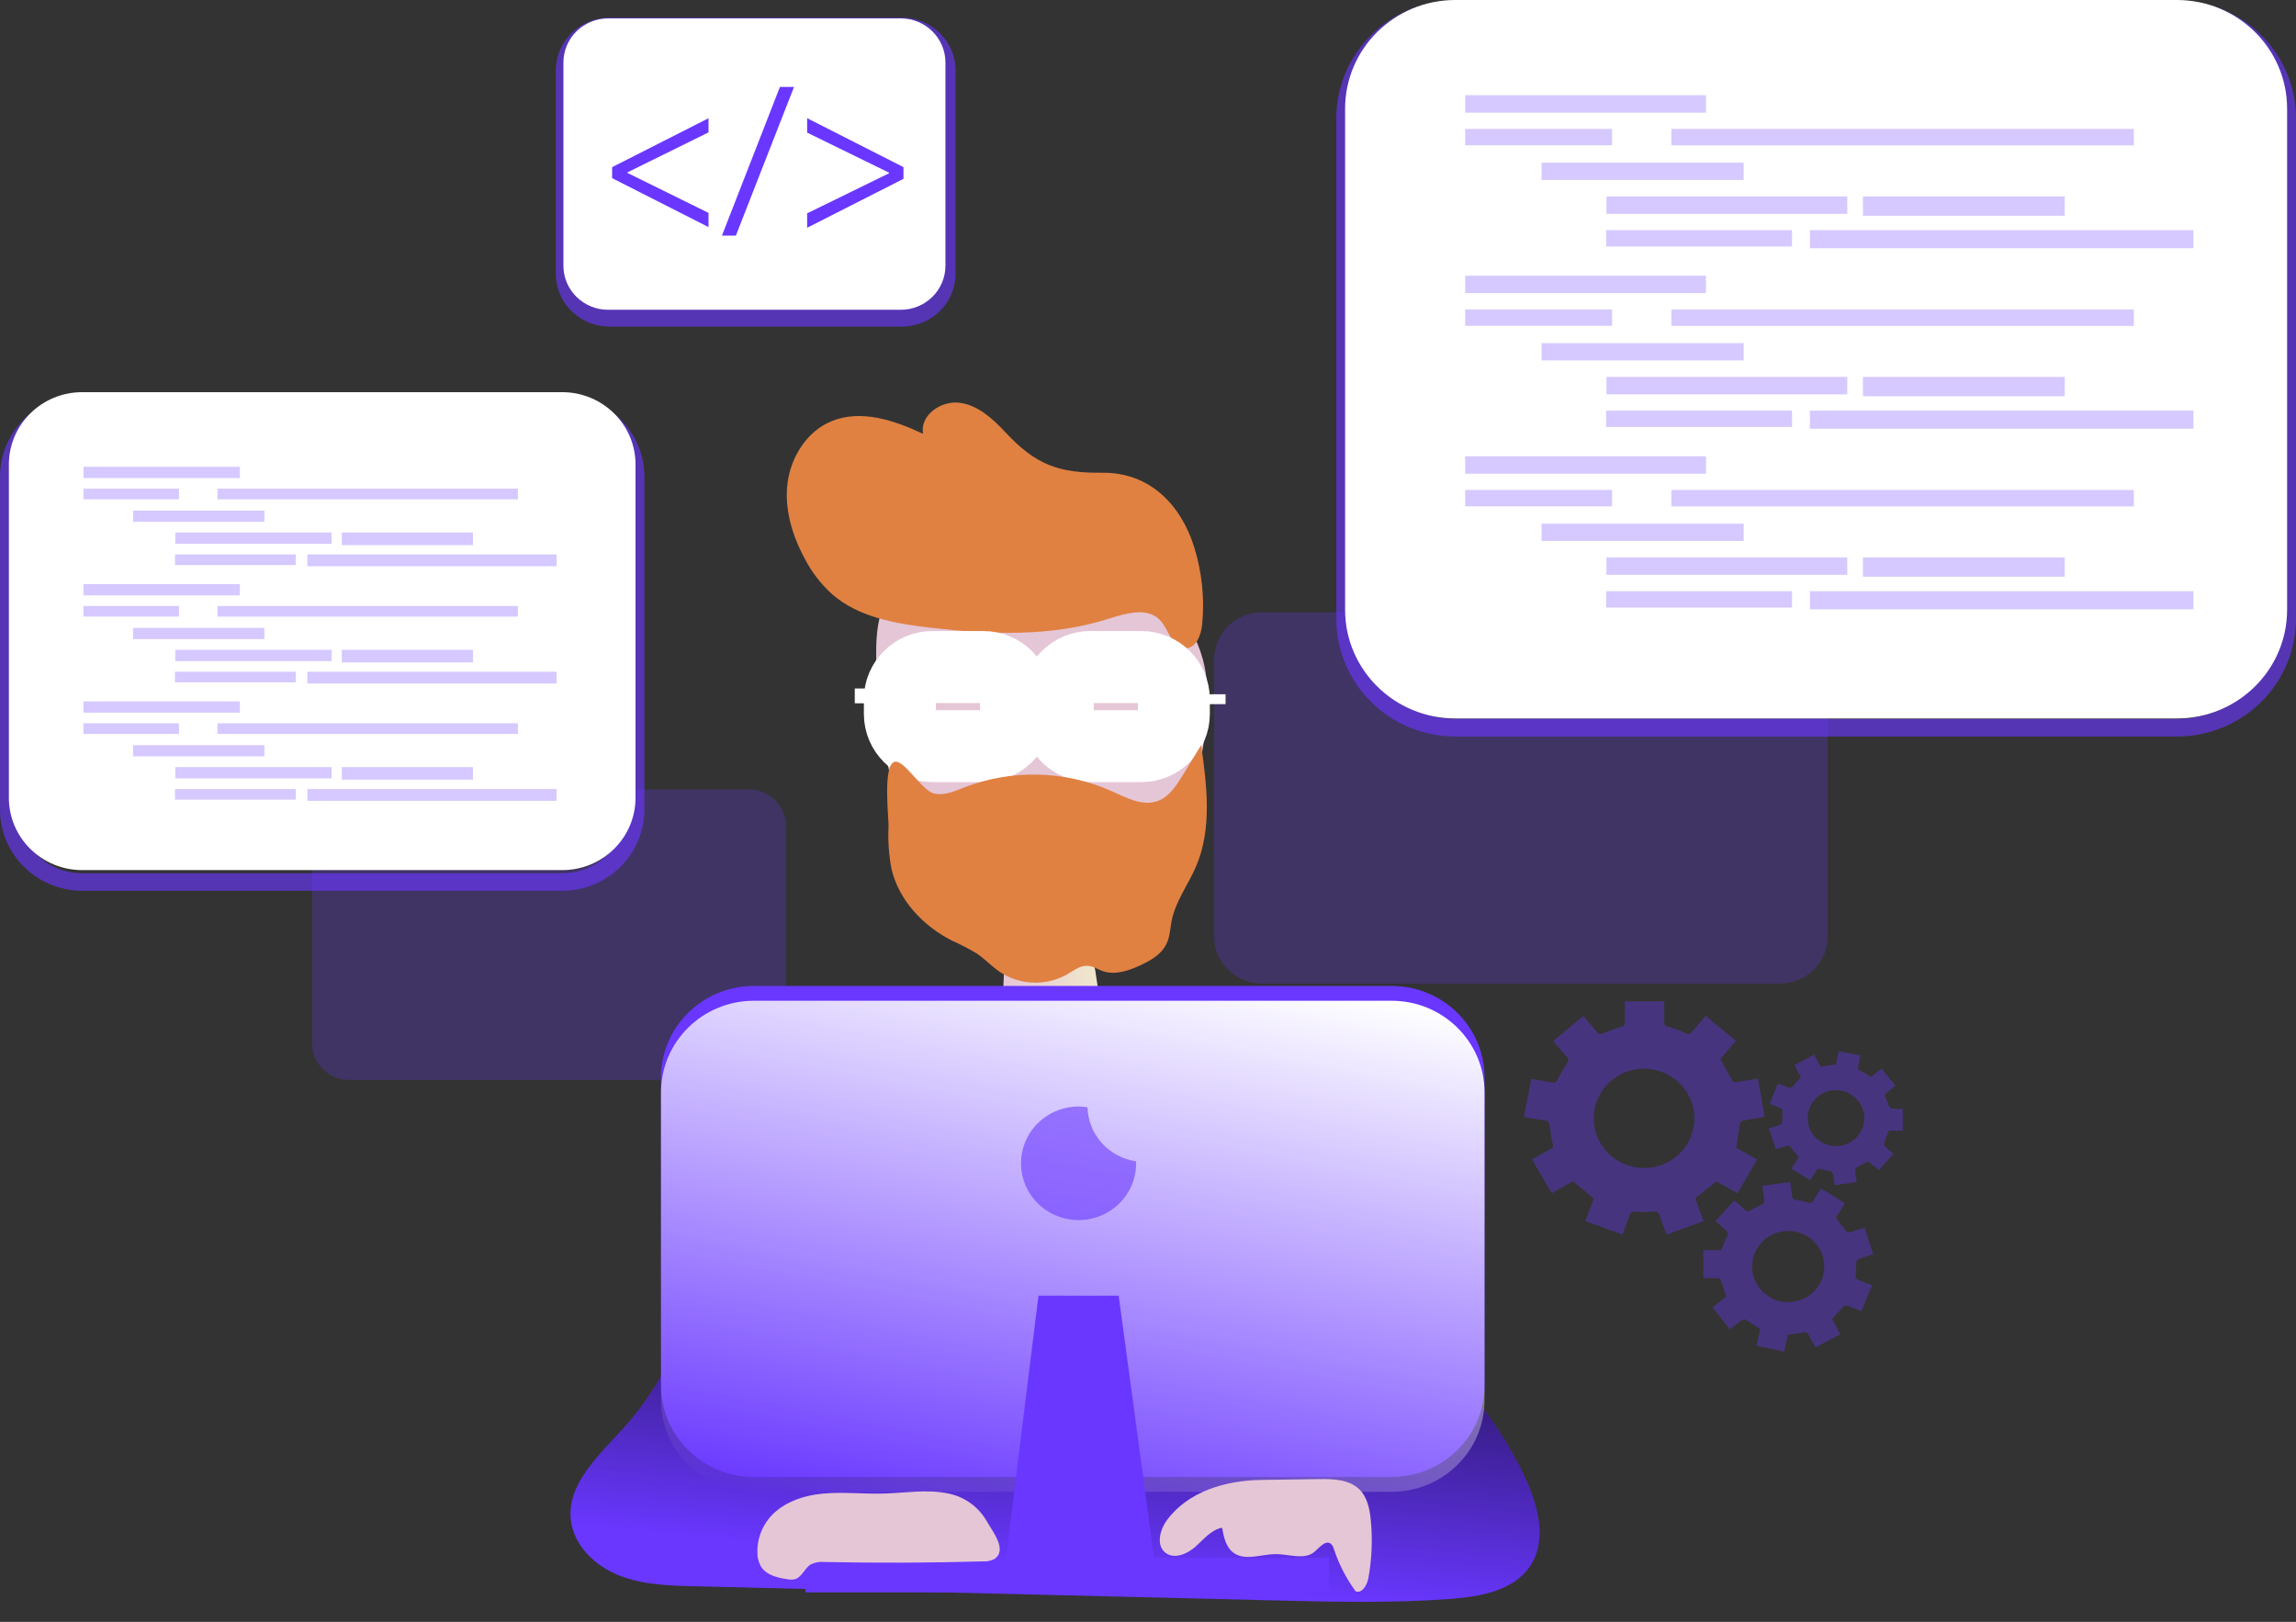 <svg width="126" height="89" viewBox="0 0 126 89" fill="none" xmlns="http://www.w3.org/2000/svg">
<rect x="0" y="0" width="126" height="89" fill="#333333" stroke="none"/>
<g clip-path="url(#clip0)">
<path opacity="0.24" d="M69.249 53.974L97.681 53.974C99.13 53.974 100.304 52.815 100.304 51.386V36.186C100.304 34.757 99.13 33.598 97.681 33.598H69.249C67.8 33.598 66.626 34.757 66.626 36.186V51.386C66.626 52.815 67.8 53.974 69.249 53.974Z" fill="#6937FF"/>
<path opacity="0.24" d="M19.166 59.263H41.096C42.222 59.263 43.135 58.363 43.135 57.252V45.33C43.135 44.219 42.222 43.319 41.096 43.319H19.166C18.04 43.319 17.127 44.219 17.127 45.33V57.252C17.127 58.363 18.04 59.263 19.166 59.263Z" fill="#6937FF"/>
<path opacity="0.63" d="M119.463 40.417H79.874C78.14 40.415 76.478 39.735 75.252 38.526C74.027 37.317 73.337 35.678 73.334 33.968V6.477C73.336 4.766 74.026 3.126 75.252 1.917C76.478 0.707 78.14 0.027 79.874 0.025H119.463C121.196 0.028 122.858 0.708 124.083 1.918C125.309 3.127 125.998 4.767 126 6.477V33.968C125.998 35.677 125.309 37.317 124.083 38.526C122.858 39.735 121.196 40.415 119.463 40.417ZM79.874 0.989C78.399 0.99 76.985 1.569 75.942 2.598C74.899 3.627 74.313 5.022 74.311 6.477V33.968C74.313 35.422 74.9 36.816 75.943 37.845C76.986 38.873 78.399 39.451 79.874 39.453H119.463C120.937 39.45 122.35 38.872 123.392 37.844C124.434 36.816 125.021 35.422 125.023 33.968V6.477C125.021 5.022 124.435 3.627 123.393 2.599C122.351 1.57 120.937 0.991 119.463 0.989H79.874Z" fill="#6937FF"/>
<path opacity="0.63" d="M49.499 17.922H33.441C32.661 17.921 31.913 17.615 31.361 17.071C30.809 16.527 30.499 15.789 30.499 15.02V3.872C30.499 3.102 30.808 2.363 31.36 1.818C31.912 1.274 32.66 0.967 33.441 0.967H49.499C50.279 0.967 51.028 1.274 51.579 1.818C52.131 2.363 52.441 3.102 52.441 3.872V15.02C52.44 15.789 52.13 16.527 51.579 17.071C51.027 17.615 50.279 17.921 49.499 17.922ZM33.441 1.943C32.921 1.947 32.423 2.152 32.056 2.515C31.688 2.878 31.48 3.368 31.476 3.881V15.03C31.48 15.542 31.688 16.033 32.056 16.396C32.423 16.758 32.921 16.964 33.441 16.968H49.499C50.019 16.964 50.516 16.758 50.884 16.396C51.252 16.033 51.46 15.542 51.464 15.03V3.872C51.457 3.36 51.248 2.872 50.88 2.512C50.513 2.151 50.017 1.947 49.499 1.943H33.441Z" fill="#6937FF"/>
<path d="M55.242 59.163C55.249 59.442 55.334 59.713 55.489 59.947C55.63 60.107 55.813 60.225 56.019 60.286C56.964 60.616 57.998 60.235 58.926 59.857C59.339 59.727 59.711 59.494 60.005 59.18C60.253 58.795 60.38 58.346 60.369 57.889C60.463 56.415 60.386 54.935 60.138 53.478C60.103 53.096 59.973 52.728 59.76 52.407C59.302 51.809 58.441 51.728 57.681 51.699C55.769 51.628 55.207 51.386 55.098 53.363C54.988 55.297 55.036 57.237 55.242 59.163Z" fill="url(#paint0_linear)"/>
<path d="M49.734 45.057C50.194 46.102 50.831 47.062 51.619 47.895C52.432 48.731 53.422 49.38 54.517 49.796C55.613 50.213 56.788 50.386 57.959 50.304C59.13 50.222 60.269 49.888 61.294 49.323C62.319 48.759 63.206 47.979 63.892 47.039C65.079 45.406 65.589 43.392 65.945 41.412C66.255 39.679 66.465 37.875 66.007 36.174C65.406 33.95 63.681 32.117 61.603 31.077C59.525 30.037 57.125 29.734 54.799 29.898C53.344 30.003 51.874 30.293 50.61 31.006C48.111 32.407 47.997 34.35 48.111 36.884C48.247 39.662 48.563 42.496 49.734 45.057Z" fill="url(#paint1_linear)"/>
<path d="M55.153 23.698C54.465 22.965 53.651 22.218 52.636 22.099C51.622 21.979 50.464 22.806 50.657 23.807C49.086 23.063 47.245 22.45 45.636 23.112C44.285 23.663 43.41 25.064 43.221 26.485C43.033 27.906 43.469 29.37 44.152 30.635C44.533 31.379 45.047 32.048 45.669 32.612C47.119 33.872 49.133 34.223 51.058 34.445C54.324 34.821 57.699 34.958 60.829 33.957C61.774 33.657 62.954 33.305 63.642 34.013C64.154 34.538 64.308 35.578 65.047 35.576C65.646 35.576 65.918 34.843 65.975 34.25C66.108 32.843 65.964 31.424 65.55 30.071C64.83 27.72 63.115 25.921 60.505 25.941C58.087 25.97 56.823 25.499 55.153 23.698Z" fill="#E08142"/>
<path d="M53.965 36.603H51.171C50.183 36.603 49.383 37.393 49.383 38.368V39.179C49.383 40.153 50.183 40.943 51.171 40.943H53.965C54.953 40.943 55.754 40.153 55.754 39.179V38.368C55.754 37.393 54.953 36.603 53.965 36.603Z" stroke="white" stroke-width="3.95" stroke-miterlimit="10"/>
<path d="M62.63 36.603H59.837C58.849 36.603 58.048 37.393 58.048 38.368V39.179C58.048 40.153 58.849 40.943 59.837 40.943H62.63C63.618 40.943 64.419 40.153 64.419 39.179V38.368C64.419 37.393 63.618 36.603 62.63 36.603Z" stroke="white" stroke-width="3.95" stroke-miterlimit="10"/>
<path d="M58.745 38.322H55.195V38.842H58.745V38.322Z" fill="white"/>
<path d="M49.796 37.78H46.908V38.593H49.796V37.78Z" fill="white"/>
<path d="M67.257 38.097H64.048V38.639H67.257V38.097Z" fill="white"/>
<path d="M48.762 45.34C48.722 46.126 48.776 46.914 48.925 47.688C49.326 49.397 50.657 50.81 52.236 51.613C52.708 51.823 53.166 52.061 53.609 52.326C54.059 52.631 54.433 53.041 54.886 53.346C55.43 53.703 56.065 53.902 56.718 53.921C57.371 53.941 58.017 53.779 58.582 53.456C58.926 53.254 59.268 52.98 59.668 53C59.975 53 60.242 53.197 60.532 53.295C61.193 53.517 61.915 53.276 62.548 52.985C63.182 52.694 63.768 52.348 64.033 51.752C64.209 51.367 64.216 50.93 64.3 50.515C64.513 49.45 65.208 48.547 65.636 47.546C66.527 45.474 66.23 43.114 65.918 40.885L64.889 42.567C64.543 43.133 64.147 43.736 63.519 43.961C62.69 44.251 61.809 43.777 61.007 43.414C59.741 42.85 58.374 42.542 56.985 42.506C55.597 42.471 54.215 42.709 52.921 43.206C52.386 43.416 51.82 43.675 51.258 43.543C50.59 43.387 49.613 41.654 49.086 41.805C48.442 41.995 48.767 44.808 48.762 45.34Z" fill="#E08142"/>
<path d="M55.252 56.93C61.952 55.987 69.071 59.339 72.545 65.071C73.703 66.984 74.48 69.115 75.761 70.954C77.115 72.906 78.978 74.442 80.534 76.233C81.79 77.682 82.843 79.29 83.664 81.015C84.407 82.587 84.934 84.55 83.937 85.983C83.021 87.301 81.215 87.618 79.594 87.738C76.377 87.982 73.134 87.901 69.902 87.821L38.152 87.047C36.736 87.013 35.286 86.972 33.972 86.452C32.659 85.932 31.498 84.819 31.33 83.432C31.082 81.401 32.926 79.809 34.299 78.274C38.29 73.792 39.184 67.272 43.029 62.669C44.471 60.965 46.268 59.587 48.298 58.628C50.327 57.669 52.542 57.151 54.791 57.11" fill="#6937FF"/>
<path d="M55.252 56.93C61.952 55.987 69.071 59.339 72.545 65.071C73.703 66.984 74.48 69.115 75.761 70.954C77.115 72.906 78.978 74.442 80.534 76.233C81.79 77.682 82.843 79.29 83.664 81.015C84.407 82.587 84.934 84.55 83.937 85.983C83.021 87.301 81.215 87.618 79.594 87.738C76.377 87.982 73.134 87.901 69.902 87.821L38.152 87.047C36.736 87.013 35.286 86.972 33.972 86.452C32.659 85.932 31.498 84.819 31.33 83.432C31.082 81.401 32.926 79.809 34.299 78.274C38.29 73.792 39.184 67.272 43.029 62.669C44.471 60.965 46.268 59.587 48.298 58.628C50.327 57.669 52.542 57.151 54.791 57.11" fill="url(#paint2_linear)"/>
<path d="M72.938 85.48H44.204V87.379H72.938V85.48Z" fill="#6937FF"/>
<path d="M72.938 85.48H44.204V87.379H72.938V85.48Z" fill="url(#paint3_linear)"/>
<path d="M76.37 54.103H41.373C38.557 54.103 36.273 56.355 36.273 59.134V76.019C36.273 78.797 38.557 81.049 41.373 81.049H76.37C79.186 81.049 81.469 78.797 81.469 76.019V59.134C81.469 56.355 79.186 54.103 76.37 54.103Z" fill="#6937FF"/>
<path d="M76.37 54.916H41.373C38.557 54.916 36.273 57.168 36.273 59.947V76.832C36.273 79.61 38.557 81.862 41.373 81.862H76.37C79.186 81.862 81.469 79.61 81.469 76.832V59.947C81.469 57.168 79.186 54.916 76.37 54.916Z" fill="url(#paint4_linear)"/>
<path opacity="0.26" d="M52.179 80.727L56.989 71.102H61.391L62.009 80.864L52.179 80.727Z" fill="url(#paint5_linear)"/>
<path d="M63.59 87.379H54.972L56.989 71.102H61.391L63.59 87.379Z" fill="#6937FF"/>
<path d="M64.001 87.379H55.385L57.402 71.102H61.801L64.001 87.379Z" fill="url(#paint6_linear)"/>
<path d="M119.463 0H79.866C76.525 0 73.816 2.672 73.816 5.968V33.457C73.816 36.753 76.525 39.425 79.866 39.425H119.463C122.804 39.425 125.512 36.753 125.512 33.457V5.968C125.512 2.672 122.804 0 119.463 0Z" fill="white"/>
<path opacity="0.63" d="M30.852 48.882H4.511C3.315 48.88 2.168 48.41 1.322 47.575C0.477 46.741 0.001 45.609 0 44.429V26.143C0.001 24.963 0.477 23.832 1.322 22.997C2.168 22.163 3.315 21.693 4.511 21.691H30.852C32.048 21.693 33.195 22.163 34.041 22.997C34.886 23.832 35.362 24.963 35.363 26.143V44.429C35.362 45.609 34.886 46.741 34.041 47.575C33.195 48.41 32.048 48.88 30.852 48.882ZM4.511 22.655C3.573 22.657 2.675 23.024 2.012 23.678C1.349 24.332 0.976 25.219 0.975 26.143V44.429C0.976 45.354 1.349 46.24 2.012 46.894C2.675 47.548 3.573 47.916 4.511 47.917H30.852C31.79 47.916 32.688 47.548 33.351 46.894C34.014 46.24 34.387 45.354 34.388 44.429V26.143C34.387 25.219 34.014 24.332 33.351 23.678C32.688 23.024 31.79 22.657 30.852 22.655H4.511Z" fill="#6937FF"/>
<path d="M30.852 21.52H4.511C2.289 21.52 0.487 23.297 0.487 25.489V43.778C0.487 45.97 2.289 47.747 4.511 47.747H30.852C33.074 47.747 34.876 45.97 34.876 43.778V25.489C34.876 23.297 33.074 21.52 30.852 21.52Z" fill="white"/>
<path d="M49.432 1.011H33.371C32.017 1.011 30.919 2.094 30.919 3.43V14.58C30.919 15.916 32.017 16.999 33.371 16.999H49.432C50.786 16.999 51.884 15.916 51.884 14.58V3.43C51.884 2.094 50.786 1.011 49.432 1.011Z" fill="white"/>
<path d="M33.592 9.173L38.882 6.488V7.265L34.428 9.461V9.486L38.882 11.683V12.461L33.592 9.776V9.173Z" fill="#6937FF"/>
<path d="M39.619 12.928L42.801 4.77H43.575L40.383 12.928H39.619Z" fill="#6937FF"/>
<path d="M49.581 9.813L44.295 12.498V11.707L48.786 9.51V9.474L44.295 7.277V6.486L49.581 9.171V9.813Z" fill="#6937FF"/>
<path d="M51.976 81.943C50.843 81.718 49.675 81.924 48.512 81.958C47.403 81.989 46.285 81.86 45.189 81.958C44.093 82.055 42.944 82.446 42.237 83.278C41.781 83.821 41.542 84.509 41.564 85.214C41.562 85.477 41.631 85.736 41.762 85.966C42.064 86.442 42.692 86.586 43.246 86.666C43.36 86.686 43.477 86.686 43.59 86.666C43.998 86.579 44.142 86.061 44.496 85.846C44.736 85.73 45.005 85.684 45.27 85.714C48.17 85.773 51.071 85.762 53.972 85.68C54.172 85.691 54.37 85.651 54.549 85.563C55.341 85.075 54.425 83.981 54.141 83.459C53.914 83.065 53.603 82.725 53.229 82.463C52.855 82.201 52.427 82.024 51.976 81.943Z" fill="url(#paint7_linear)"/>
<path d="M64.045 83.41C63.647 83.95 63.429 84.806 63.966 85.212C64.449 85.578 65.156 85.275 65.607 84.872C66.057 84.469 66.468 83.947 67.066 83.832C67.156 84.345 67.274 84.906 67.7 85.212C68.346 85.675 69.236 85.275 70.033 85.282C70.751 85.282 71.57 85.617 72.124 85.165C72.411 84.921 72.737 84.489 73.034 84.713C73.121 84.794 73.18 84.899 73.205 85.014C73.478 85.839 73.879 86.617 74.393 87.321C74.754 87.46 75.026 86.976 75.096 86.588C75.288 85.53 75.331 84.451 75.222 83.381C75.162 82.785 75.034 82.16 74.603 81.731C74.041 81.177 73.153 81.152 72.359 81.164L69.172 81.211C67.277 81.247 65.225 81.819 64.045 83.41Z" fill="url(#paint8_linear)"/>
<path opacity="0.59" d="M62.35 63.84C62.349 64.456 62.163 65.058 61.816 65.57C61.468 66.082 60.975 66.481 60.398 66.716C59.82 66.952 59.185 67.013 58.573 66.892C57.961 66.772 57.398 66.475 56.956 66.04C56.515 65.604 56.214 65.049 56.092 64.445C55.97 63.84 56.032 63.214 56.271 62.645C56.509 62.075 56.913 61.589 57.432 61.246C57.951 60.903 58.561 60.719 59.186 60.718C59.352 60.715 59.518 60.732 59.681 60.767C59.701 61.489 59.978 62.182 60.464 62.723C60.95 63.264 61.614 63.619 62.338 63.726C62.347 63.763 62.351 63.802 62.35 63.84Z" fill="#6937FF"/>
<g opacity="0.52">
<path opacity="0.52" d="M93.618 5.224H80.406V6.181H93.618V5.224Z" fill="#6937FF"/>
<path opacity="0.52" d="M88.469 7.074H80.406V7.972H88.469V7.074Z" fill="#6937FF"/>
<path opacity="0.52" d="M117.1 7.074H91.723V7.977H117.1V7.074Z" fill="#6937FF"/>
<path opacity="0.52" d="M95.689 8.927H84.6V9.874H95.689V8.927Z" fill="#6937FF"/>
<path opacity="0.52" d="M101.373 10.777H88.16V11.734H101.373V10.777Z" fill="#6937FF"/>
<path opacity="0.52" d="M113.309 10.777H102.234V11.839H113.309V10.777Z" fill="#6937FF"/>
<path opacity="0.52" d="M98.342 12.627H88.141V13.526H98.342V12.627Z" fill="#6937FF"/>
<path opacity="0.52" d="M120.373 12.627H99.322V13.621H120.373V12.627Z" fill="#6937FF"/>
<path opacity="0.52" d="M93.618 15.13H80.406V16.086H93.618V15.13Z" fill="#6937FF"/>
<path opacity="0.52" d="M88.469 16.98H80.406V17.878H88.469V16.98Z" fill="#6937FF"/>
<path opacity="0.52" d="M117.1 16.98H91.723V17.883H117.1V16.98Z" fill="#6937FF"/>
<path opacity="0.52" d="M95.689 18.83H84.6V19.777H95.689V18.83Z" fill="#6937FF"/>
<path opacity="0.52" d="M101.373 20.683H88.16V21.64H101.373V20.683Z" fill="#6937FF"/>
<path opacity="0.52" d="M113.309 20.683H102.234V21.745H113.309V20.683Z" fill="#6937FF"/>
<path opacity="0.52" d="M98.342 22.533H88.141V23.431H98.342V22.533Z" fill="#6937FF"/>
<path opacity="0.52" d="M120.373 22.533H99.322V23.527H120.373V22.533Z" fill="#6937FF"/>
<path opacity="0.52" d="M93.618 25.038H80.406V25.994H93.618V25.038Z" fill="#6937FF"/>
<path opacity="0.52" d="M88.469 26.886H80.406V27.784H88.469V26.886Z" fill="#6937FF"/>
<path opacity="0.52" d="M117.1 26.886H91.723V27.789H117.1V26.886Z" fill="#6937FF"/>
<path opacity="0.52" d="M95.689 28.736H84.6V29.683H95.689V28.736Z" fill="#6937FF"/>
<path opacity="0.52" d="M101.373 30.586H88.16V31.543H101.373V30.586Z" fill="#6937FF"/>
<path opacity="0.52" d="M113.309 30.586H102.234V31.648H113.309V30.586Z" fill="#6937FF"/>
<path opacity="0.52" d="M98.342 32.441H88.141V33.34H98.342V32.441Z" fill="#6937FF"/>
<path opacity="0.52" d="M120.373 32.441H99.322V33.435H120.373V32.441Z" fill="#6937FF"/>
</g>
<g opacity="0.52">
<path opacity="0.52" d="M13.164 25.614H4.58V26.234H13.164V25.614Z" fill="#6937FF"/>
<path opacity="0.52" d="M9.821 26.815H4.58V27.398H9.821V26.815Z" fill="#6937FF"/>
<path opacity="0.52" d="M28.42 26.815H11.934V27.401H28.42V26.815Z" fill="#6937FF"/>
<path opacity="0.52" d="M14.51 28.021H7.304V28.636H14.51V28.021Z" fill="#6937FF"/>
<path opacity="0.52" d="M18.201 29.222H9.618V29.842H18.201V29.222Z" fill="#6937FF"/>
<path opacity="0.52" d="M25.956 29.222H18.761V29.912H25.956V29.222Z" fill="#6937FF"/>
<path opacity="0.52" d="M16.234 30.425H9.605V31.008H16.234V30.425Z" fill="#6937FF"/>
<path opacity="0.52" d="M30.546 30.425H16.868V31.072H30.546V30.425Z" fill="#6937FF"/>
<path opacity="0.52" d="M13.164 32.051H4.58V32.671H13.164V32.051Z" fill="#6937FF"/>
<path opacity="0.52" d="M9.821 33.252H4.58V33.835H9.821V33.252Z" fill="#6937FF"/>
<path opacity="0.52" d="M28.42 33.252H11.934V33.838H28.42V33.252Z" fill="#6937FF"/>
<path opacity="0.52" d="M14.51 34.455H7.304V35.07H14.51V34.455Z" fill="#6937FF"/>
<path opacity="0.52" d="M18.201 35.659H9.618V36.279H18.201V35.659Z" fill="#6937FF"/>
<path opacity="0.52" d="M25.956 35.659H18.761V36.349H25.956V35.659Z" fill="#6937FF"/>
<path opacity="0.52" d="M16.234 36.86H9.605V37.443H16.234V36.86Z" fill="#6937FF"/>
<path opacity="0.52" d="M30.546 36.86H16.868V37.507H30.546V36.86Z" fill="#6937FF"/>
<path opacity="0.52" d="M13.164 38.488H4.58V39.108H13.164V38.488Z" fill="#6937FF"/>
<path opacity="0.52" d="M9.821 39.689H4.58V40.272H9.821V39.689Z" fill="#6937FF"/>
<path opacity="0.52" d="M28.42 39.689H11.934V40.275H28.42V39.689Z" fill="#6937FF"/>
<path opacity="0.52" d="M14.51 40.89H7.304V41.505H14.51V40.89Z" fill="#6937FF"/>
<path opacity="0.52" d="M18.201 42.093H9.618V42.713H18.201V42.093Z" fill="#6937FF"/>
<path opacity="0.52" d="M25.956 42.093H18.761V42.784H25.956V42.093Z" fill="#6937FF"/>
<path opacity="0.52" d="M16.234 43.297H9.605V43.88H16.234V43.297Z" fill="#6937FF"/>
<path opacity="0.52" d="M30.546 43.297H16.868V43.944H30.546V43.297Z" fill="#6937FF"/>
</g>
<g opacity="0.61">
<path opacity="0.61" d="M83.645 61.189C83.724 60.772 83.808 60.355 83.892 59.937C83.937 59.693 83.979 59.466 84.026 59.205C84.422 59.271 84.808 59.332 85.191 59.405C85.216 59.414 85.244 59.419 85.271 59.417C85.298 59.416 85.325 59.409 85.349 59.397C85.373 59.385 85.395 59.369 85.413 59.348C85.43 59.328 85.443 59.304 85.451 59.278C85.624 58.946 85.817 58.624 86.02 58.302C86.038 58.283 86.052 58.261 86.06 58.237C86.069 58.212 86.073 58.187 86.071 58.161C86.07 58.136 86.063 58.111 86.051 58.088C86.039 58.065 86.023 58.045 86.003 58.028C85.755 57.738 85.508 57.438 85.233 57.127L86.891 55.753C87.138 56.053 87.401 56.344 87.646 56.644C87.66 56.669 87.679 56.691 87.703 56.709C87.726 56.726 87.753 56.738 87.781 56.745C87.81 56.751 87.839 56.752 87.868 56.746C87.897 56.741 87.924 56.729 87.948 56.712C88.28 56.568 88.623 56.444 88.972 56.344C89.133 56.297 89.17 56.234 89.167 56.085C89.167 55.712 89.167 55.338 89.167 54.95H91.33C91.33 55.333 91.33 55.712 91.33 56.09C91.33 56.241 91.37 56.297 91.525 56.334C91.874 56.437 92.216 56.561 92.55 56.705C92.574 56.722 92.601 56.733 92.63 56.738C92.658 56.743 92.688 56.742 92.716 56.735C92.745 56.728 92.771 56.716 92.794 56.698C92.817 56.68 92.836 56.657 92.849 56.632C93.097 56.337 93.344 56.048 93.604 55.743L95.259 57.115L94.41 58.118C94.641 58.536 94.856 58.936 95.086 59.327C95.111 59.371 95.219 59.393 95.284 59.383C95.67 59.324 96.056 59.254 96.467 59.183L96.843 61.282C96.439 61.353 96.048 61.419 95.66 61.495C95.596 61.507 95.502 61.565 95.492 61.617C95.415 62.061 95.353 62.508 95.281 62.979L96.424 63.633L95.343 65.481L94.193 64.829C93.822 65.122 93.463 65.4 93.109 65.691C93.09 65.716 93.077 65.746 93.071 65.777C93.065 65.808 93.067 65.841 93.077 65.871C93.205 66.25 93.347 66.623 93.49 67.014L91.459 67.746C91.332 67.407 91.196 67.075 91.09 66.733C91.085 66.692 91.07 66.652 91.048 66.616C91.026 66.581 90.996 66.55 90.961 66.527C90.926 66.504 90.886 66.488 90.844 66.482C90.802 66.475 90.76 66.478 90.719 66.489C90.369 66.512 90.017 66.512 89.667 66.489C89.644 66.483 89.619 66.482 89.595 66.487C89.571 66.491 89.548 66.5 89.528 66.513C89.508 66.526 89.491 66.544 89.478 66.564C89.464 66.584 89.456 66.607 89.452 66.63C89.323 66.997 89.185 67.363 89.041 67.743L87.007 67.011L87.463 65.771L86.317 64.819L85.156 65.478L84.073 63.63C84.431 63.425 84.768 63.23 85.109 63.042C85.133 63.033 85.154 63.02 85.172 63.003C85.191 62.986 85.205 62.965 85.215 62.942C85.225 62.919 85.23 62.895 85.23 62.87C85.23 62.845 85.225 62.821 85.216 62.798C85.137 62.454 85.072 62.105 85.028 61.756C85.005 61.585 84.966 61.512 84.78 61.48C84.404 61.438 84.038 61.358 83.662 61.292L83.645 61.189ZM90.266 58.643C89.72 58.635 89.183 58.787 88.724 59.08C88.265 59.372 87.905 59.792 87.688 60.287C87.471 60.782 87.407 61.329 87.505 61.859C87.603 62.389 87.859 62.879 88.239 63.266C88.619 63.654 89.107 63.921 89.641 64.035C90.175 64.149 90.731 64.104 91.239 63.906C91.748 63.708 92.185 63.366 92.496 62.922C92.807 62.48 92.978 61.955 92.988 61.416C92.996 60.694 92.715 59.996 92.205 59.477C91.696 58.958 90.999 58.658 90.266 58.643Z" fill="#6937FF"/>
<path opacity="0.61" d="M102.321 67.363L102.793 68.827C102.519 68.918 102.254 68.996 101.999 69.091C101.967 69.106 101.939 69.128 101.917 69.155C101.895 69.183 101.88 69.215 101.873 69.25C101.851 69.508 101.858 69.767 101.838 70.026C101.833 70.048 101.832 70.071 101.835 70.094C101.839 70.116 101.847 70.138 101.859 70.157C101.872 70.176 101.888 70.193 101.907 70.206C101.925 70.219 101.947 70.228 101.969 70.233C102.217 70.324 102.464 70.431 102.731 70.538C102.534 71.027 102.345 71.478 102.15 71.952C101.88 71.844 101.625 71.735 101.366 71.644C101.331 71.636 101.296 71.635 101.261 71.643C101.227 71.651 101.195 71.666 101.168 71.688C100.96 71.906 100.764 72.137 100.547 72.384L100.99 73.219L99.624 73.936C99.488 73.692 99.364 73.448 99.228 73.204C99.21 73.177 99.186 73.154 99.158 73.137C99.129 73.12 99.097 73.109 99.064 73.106C98.75 73.143 98.436 73.199 98.112 73.248L97.906 74.168L96.397 73.849L96.593 72.928C96.313 72.748 96.046 72.569 95.771 72.403C95.742 72.395 95.711 72.393 95.681 72.398C95.651 72.403 95.623 72.415 95.598 72.433C95.375 72.594 95.16 72.765 94.927 72.943L93.975 71.74C94.202 71.564 94.41 71.398 94.626 71.239C94.646 71.23 94.665 71.216 94.68 71.199C94.695 71.182 94.707 71.162 94.714 71.14C94.721 71.119 94.723 71.096 94.721 71.074C94.718 71.051 94.711 71.029 94.7 71.01C94.604 70.774 94.521 70.534 94.452 70.29C94.451 70.267 94.444 70.245 94.433 70.224C94.422 70.204 94.407 70.186 94.389 70.172C94.371 70.158 94.35 70.148 94.328 70.142C94.306 70.136 94.282 70.135 94.259 70.138C93.99 70.138 93.722 70.138 93.478 70.138V68.6H94.452C94.576 68.312 94.7 68.024 94.826 67.729C94.843 67.685 94.796 67.595 94.754 67.553C94.561 67.368 94.356 67.194 94.143 67.004L95.177 65.869L95.89 66.496C96.192 66.345 96.486 66.203 96.776 66.047C96.81 66.028 96.825 65.935 96.82 65.881C96.791 65.617 96.749 65.354 96.709 65.068L98.241 64.858C98.28 65.129 98.32 65.378 98.347 65.63C98.362 65.771 98.421 65.83 98.572 65.847C98.799 65.879 99.023 65.927 99.243 65.991C99.266 66.003 99.292 66.009 99.318 66.011C99.344 66.013 99.37 66.009 99.395 66C99.419 65.991 99.442 65.977 99.461 65.959C99.48 65.941 99.495 65.919 99.505 65.896C99.636 65.669 99.782 65.454 99.936 65.215L101.244 66.025L100.75 66.823C100.945 67.084 101.136 67.343 101.336 67.59C101.364 67.607 101.395 67.618 101.428 67.623C101.461 67.629 101.494 67.627 101.526 67.619C101.789 67.543 102.051 67.458 102.321 67.363ZM98.164 71.451C98.556 71.446 98.937 71.325 99.259 71.105C99.582 70.885 99.831 70.576 99.975 70.216C100.119 69.857 100.151 69.463 100.068 69.085C99.985 68.708 99.791 68.362 99.509 68.094C99.227 67.825 98.87 67.645 98.485 67.577C98.099 67.508 97.701 67.554 97.342 67.709C96.983 67.864 96.678 68.12 96.467 68.445C96.256 68.771 96.147 69.151 96.155 69.538C96.163 70.055 96.379 70.548 96.756 70.908C97.133 71.269 97.639 71.467 98.164 71.459V71.451Z" fill="#6937FF"/>
<path opacity="0.61" d="M102.665 59.097L103.261 58.636L104.018 59.581C103.872 59.695 103.743 59.825 103.597 59.908C103.451 59.991 103.397 60.105 103.496 60.264C103.529 60.322 103.554 60.385 103.57 60.45C103.699 60.835 103.699 60.835 104.119 60.852C104.221 60.852 104.322 60.852 104.419 60.852V62.046C104.191 62.046 103.988 62.046 103.788 62.046C103.672 62.046 103.615 62.073 103.59 62.185C103.569 62.277 103.539 62.366 103.501 62.451C103.347 62.83 103.345 62.83 103.662 63.105L103.909 63.318L103.098 64.219L102.528 63.73C102.306 63.845 102.083 63.953 101.868 64.075C101.846 64.095 101.83 64.12 101.819 64.147C101.808 64.175 101.804 64.204 101.806 64.233C101.826 64.438 101.86 64.641 101.89 64.863L100.685 65.036C100.653 64.819 100.628 64.614 100.584 64.416C100.573 64.383 100.556 64.353 100.532 64.327C100.508 64.302 100.478 64.282 100.445 64.27C100.222 64.214 99.997 64.177 99.747 64.128L99.344 64.763L98.307 64.131C98.419 63.95 98.52 63.777 98.631 63.611C98.649 63.595 98.663 63.575 98.672 63.553C98.681 63.531 98.685 63.508 98.683 63.484C98.681 63.46 98.674 63.437 98.661 63.417C98.649 63.397 98.632 63.38 98.612 63.367C98.525 63.282 98.447 63.189 98.377 63.091C98.186 62.83 98.189 62.83 97.869 62.932C97.743 62.976 97.622 63.015 97.459 63.064L97.075 61.924C97.275 61.858 97.461 61.79 97.654 61.736C97.679 61.733 97.702 61.725 97.723 61.712C97.745 61.7 97.763 61.683 97.777 61.663C97.791 61.643 97.801 61.62 97.806 61.596C97.811 61.572 97.81 61.548 97.805 61.524C97.798 61.351 97.805 61.178 97.825 61.006C97.831 60.984 97.832 60.961 97.828 60.938C97.825 60.916 97.817 60.894 97.804 60.875C97.792 60.855 97.776 60.839 97.757 60.825C97.738 60.812 97.716 60.803 97.694 60.799C97.503 60.733 97.318 60.655 97.117 60.574L97.567 59.456C97.775 59.537 97.968 59.62 98.166 59.683C98.198 59.691 98.231 59.692 98.264 59.685C98.296 59.678 98.326 59.664 98.352 59.644C98.515 59.476 98.664 59.295 98.829 59.107L98.478 58.448L99.549 57.877L99.916 58.533L100.747 58.411L100.905 57.679L102.098 57.923C102.056 58.128 102.019 58.321 101.974 58.514C101.964 58.537 101.958 58.561 101.957 58.587C101.957 58.612 101.962 58.636 101.972 58.66C101.982 58.682 101.997 58.703 102.016 58.72C102.034 58.737 102.057 58.75 102.081 58.758C102.276 58.851 102.462 58.975 102.665 59.097ZM99.201 61.353C99.2 61.655 99.289 61.951 99.458 62.203C99.627 62.455 99.868 62.652 100.15 62.77C100.432 62.887 100.744 62.92 101.045 62.864C101.346 62.807 101.623 62.664 101.842 62.453C102.061 62.241 102.211 61.971 102.275 61.675C102.338 61.379 102.311 61.072 102.198 60.791C102.085 60.51 101.89 60.268 101.638 60.096C101.386 59.925 101.088 59.83 100.782 59.825C100.575 59.82 100.37 59.855 100.178 59.93C99.986 60.004 99.811 60.116 99.664 60.259C99.517 60.401 99.4 60.572 99.321 60.76C99.242 60.948 99.202 61.149 99.203 61.353H99.201Z" fill="#6937FF"/>
</g>
</g>
<defs>
<linearGradient id="paint0_linear" x1="55.039" y1="56.032" x2="60.403" y2="56.032" gradientUnits="userSpaceOnUse">
<stop stop-color="#E5C6D6"/>
<stop offset="0.42" stop-color="#EAD4D0"/>
<stop offset="1" stop-color="#F0E9CB"/>
</linearGradient>
<linearGradient id="paint1_linear" x1="3629.84" y1="4415.52" x2="4966.86" y2="4415.52" gradientUnits="userSpaceOnUse">
<stop stop-color="#E5C6D6"/>
<stop offset="0.42" stop-color="#EAD4D0"/>
<stop offset="1" stop-color="#F0E9CB"/>
</linearGradient>
<linearGradient id="paint2_linear" x1="57.63" y1="86.286" x2="60.038" y2="61.593" gradientUnits="userSpaceOnUse">
<stop stop-color="#010101" stop-opacity="0"/>
<stop offset="0.95" stop-color="#010101"/>
</linearGradient>
<linearGradient id="paint3_linear" x1="6845.9" y1="733.255" x2="6845.9" y2="845.816" gradientUnits="userSpaceOnUse">
<stop stop-color="#010101" stop-opacity="0"/>
<stop offset="0.95" stop-color="#010101"/>
</linearGradient>
<linearGradient id="paint4_linear" x1="55.648" y1="84.638" x2="62.255" y2="50.425" gradientUnits="userSpaceOnUse">
<stop stop-color="white" stop-opacity="0"/>
<stop offset="0.95" stop-color="white"/>
</linearGradient>
<linearGradient id="paint5_linear" x1="2125.23" y1="3109.62" x2="2515.8" y2="3109.62" gradientUnits="userSpaceOnUse">
<stop stop-color="#010101" stop-opacity="0"/>
<stop offset="0.95" stop-color="#010101"/>
</linearGradient>
<linearGradient id="paint6_linear" x1="1983.9" y1="5354.87" x2="2283.89" y2="5354.87" gradientUnits="userSpaceOnUse">
<stop stop-color="white" stop-opacity="0"/>
<stop offset="0.95" stop-color="white"/>
</linearGradient>
<linearGradient id="paint7_linear" x1="2310.32" y1="1995.53" x2="3025.96" y2="1995.53" gradientUnits="userSpaceOnUse">
<stop stop-color="#E5C6D6"/>
<stop offset="0.42" stop-color="#EAD4D0"/>
<stop offset="1" stop-color="#F0E9CB"/>
</linearGradient>
<linearGradient id="paint8_linear" x1="3086.01" y1="2524.65" x2="3633.17" y2="2524.65" gradientUnits="userSpaceOnUse">
<stop stop-color="#E5C6D6"/>
<stop offset="0.42" stop-color="#EAD4D0"/>
<stop offset="1" stop-color="#F0E9CB"/>
</linearGradient>
<clipPath id="clip0">
<rect width="126" height="89" fill="white"/>
</clipPath>
</defs>
</svg>
